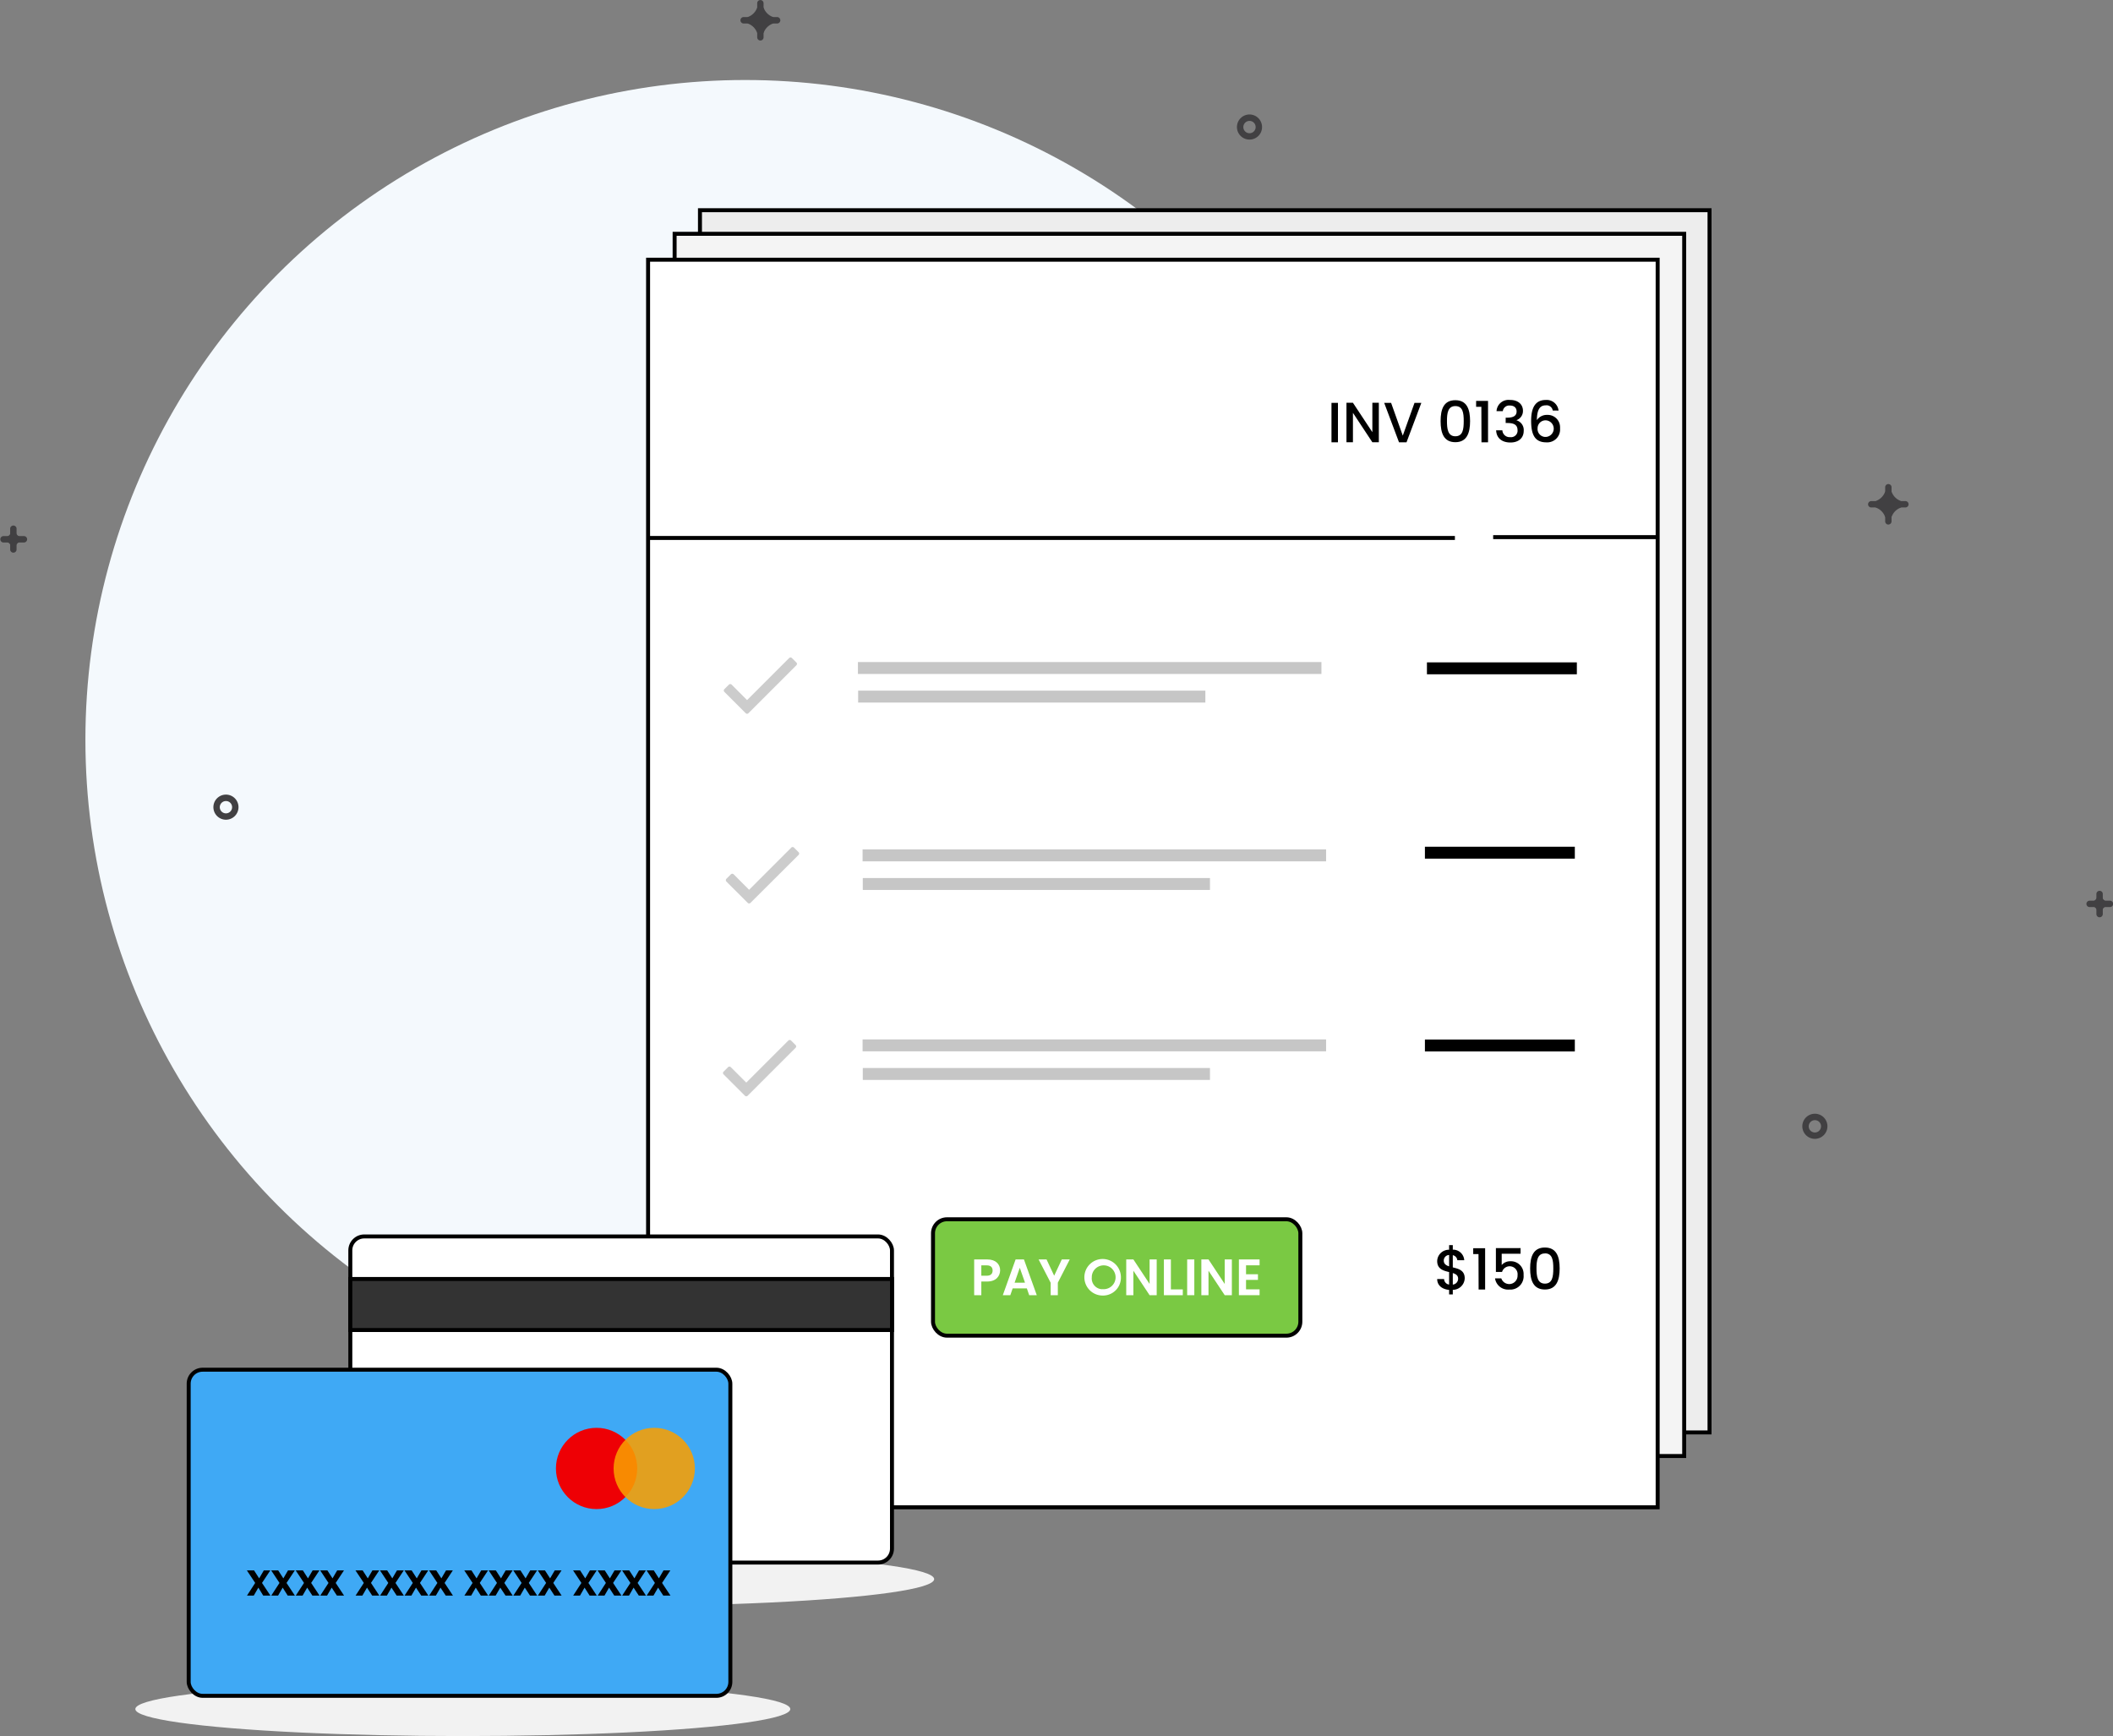 <svg xmlns="http://www.w3.org/2000/svg" viewBox="0 0 531.93 437.06"><rect x="0" y="0" width="531.93" height="437.06" fill="#808080" stroke="none"/><defs><style>.a{fill:#f2f2f2;}.b{fill:#f4f9fd;}.c{fill:#ededed;}.c,.d,.g,.h,.j,.k,.n,.o{stroke:#000;}.c,.d,.g,.h,.i,.j,.k,.n,.o{stroke-miterlimit:10;}.d{fill:#f4f4f4;}.e{fill:#414042;}.f,.g{fill:#fff;}.h,.i,.j{fill:none;}.i{stroke:#c6c6c6;}.i,.j{stroke-width:3px;}.k{fill:#7ac943;}.l,.o{fill:#3fa9f5;}.l{opacity:0.06;}.l,.q{isolation:isolate;}.m{fill:#ccc;}.n{fill:#333;}.p{fill:#ee0005;}.q{fill:#f99f00;opacity:0.87;}</style></defs><ellipse class="a" cx="152.73" cy="397.54" rx="82.44" ry="6.8"/><ellipse class="a" cx="116.51" cy="430.25" rx="82.44" ry="6.8"/><circle class="b" cx="187.59" cy="186.23" r="166.09"/><rect class="c" x="176.21" y="52.92" width="254.15" height="307.69"/><rect class="d" x="169.83" y="58.86" width="254.15" height="307.69"/><path class="e" d="M1527.51,538.86a.8.8,0,0,1-.8-.8h0v-5.14a.81.81,0,0,1,1.61,0v5.14a.8.8,0,0,1-.81.8Z" transform="translate(-998.96 -307.94)"/><path class="e" d="M1530.08,536.29H1525a.8.8,0,1,1,0-1.6h5.13a.8.8,0,0,1,0,1.6Z" transform="translate(-998.96 -307.94)"/><path class="e" d="M1529.3,536a2.32,2.32,0,0,0-1.25,1.25.58.58,0,0,1-.77.3.59.59,0,0,1-.3-.3,2.29,2.29,0,0,0-1.25-1.25.58.58,0,0,1-.29-.77.55.55,0,0,1,.29-.29,2.29,2.29,0,0,0,1.25-1.25.58.58,0,0,1,.77-.3.55.55,0,0,1,.3.3,2.32,2.32,0,0,0,1.25,1.25.58.58,0,0,1,.3.77A.57.57,0,0,1,1529.3,536Z" transform="translate(-998.96 -307.94)"/><path class="e" d="M1002.33,447.07a.8.8,0,0,1-.81-.8h0v-5.13a.81.81,0,1,1,1.61,0v5.13a.8.8,0,0,1-.8.8Z" transform="translate(-998.96 -307.94)"/><path class="e" d="M1004.89,444.51h-5.13a.81.81,0,0,1,0-1.61h5.13a.81.81,0,1,1,0,1.61Z" transform="translate(-998.96 -307.94)"/><path class="e" d="M1004.11,444.24a2.26,2.26,0,0,0-1.25,1.25.59.59,0,0,1-.77.29.6.6,0,0,1-.3-.29,2.26,2.26,0,0,0-1.25-1.25.58.58,0,0,1,0-1.07,2.26,2.26,0,0,0,1.25-1.25.58.58,0,0,1,1.07,0,2.26,2.26,0,0,0,1.25,1.25.58.58,0,0,1,.3.77A.62.62,0,0,1,1004.11,444.24Z" transform="translate(-998.96 -307.94)"/><path class="e" d="M1474.34,440a.8.8,0,0,1-.8-.8h0V430.6a.8.8,0,1,1,1.6,0v8.59a.8.8,0,0,1-.8.8Z" transform="translate(-998.96 -307.94)"/><path class="e" d="M1478.64,435.69H1470a.8.8,0,0,1-.77-.83.81.81,0,0,1,.77-.77h8.6a.8.8,0,0,1,.06,1.6Z" transform="translate(-998.96 -307.94)"/><path class="e" d="M1477.33,435.79a3.78,3.78,0,0,0-2.1,2.09,1,1,0,0,1-1.31.47.9.9,0,0,1-.47-.47,3.81,3.81,0,0,0-2.1-2.09,1,1,0,0,1-.47-1.32,1,1,0,0,1,.47-.47,3.84,3.84,0,0,0,2.1-2.09,1,1,0,0,1,1.31-.48,1,1,0,0,1,.47.48,3.81,3.81,0,0,0,2.1,2.09,1,1,0,0,1,.47,1.31A1,1,0,0,1,1477.33,435.79Z" transform="translate(-998.96 -307.94)"/><path class="e" d="M1190.38,318.14a.8.8,0,0,1-.8-.8h0v-8.59a.8.8,0,1,1,1.6,0v8.59A.8.8,0,0,1,1190.38,318.14Z" transform="translate(-998.96 -307.94)"/><path class="e" d="M1194.68,313.85h-8.6a.81.81,0,0,1,0-1.61h8.6a.81.81,0,0,1,0,1.61Z" transform="translate(-998.96 -307.94)"/><path class="e" d="M1193.37,313.94a3.81,3.81,0,0,0-2.1,2.09,1,1,0,0,1-1.31.48,1,1,0,0,1-.47-.48,3.79,3.79,0,0,0-2.09-2.09,1,1,0,0,1-.48-1.31.94.94,0,0,1,.48-.48,3.83,3.83,0,0,0,2.09-2.09,1,1,0,0,1,1.31-.48,1,1,0,0,1,.47.48,3.84,3.84,0,0,0,2.1,2.09,1,1,0,0,1,.48,1.31A1,1,0,0,1,1193.37,313.94Z" transform="translate(-998.96 -307.94)"/><path class="e" d="M1055.84,514.3a3.16,3.16,0,1,1,3.16-3.16,3.16,3.16,0,0,1-3.16,3.16Zm0-4.7a1.55,1.55,0,1,0,1.55,1.55A1.54,1.54,0,0,0,1055.84,509.6Z" transform="translate(-998.96 -307.94)"/><path class="e" d="M1313.51,343.08a3.16,3.16,0,1,1,3.16-3.16,3.15,3.15,0,0,1-3.16,3.16Zm0-4.7a1.55,1.55,0,1,0,1.55,1.55h0a1.54,1.54,0,0,0-1.55-1.55Z" transform="translate(-998.96 -307.94)"/><path class="e" d="M1455.85,594.64a3.16,3.16,0,1,1,3.15-3.16h0A3.16,3.16,0,0,1,1455.85,594.64Zm0-4.7a1.55,1.55,0,1,0,1.54,1.55A1.54,1.54,0,0,0,1455.85,589.94Z" transform="translate(-998.96 -307.94)"/><rect class="f" x="164.94" y="65.74" width="252.72" height="307.69"/><rect class="g" x="163.15" y="65.38" width="254.15" height="314.08"/><path d="M1334.15,409.36h1.63v9.93h-1.63Z" transform="translate(-998.96 -307.94)"/><path d="M1346.07,409.34v9.94h-1.63l-4.89-7.41v7.41h-1.63v-9.94h1.63l4.89,7.4v-7.4Z" transform="translate(-998.96 -307.94)"/><path d="M1355.05,409.36h1.72l-3.73,9.93h-1.89l-3.73-9.93h1.74l2.94,8.25Z" transform="translate(-998.96 -307.94)"/><path d="M1365.33,408.69c2.91,0,3.71,2.28,3.71,5.26s-.8,5.31-3.71,5.31-3.71-2.29-3.71-5.31S1362.42,408.69,1365.33,408.69Zm0,1.48c-1.9,0-2.11,1.83-2.11,3.77s.21,3.83,2.11,3.83,2.11-1.78,2.11-3.83S1367.23,410.17,1365.33,410.17Z" transform="translate(-998.96 -307.94)"/><path d="M1371.88,410.36h-1.32v-1.49h3v10.42h-1.65Z" transform="translate(-998.96 -307.94)"/><path d="M1379.15,408.63c2.07,0,3.2,1.2,3.2,2.71a2.43,2.43,0,0,1-1.6,2.36v.06a2.54,2.54,0,0,1,1.79,2.67c0,1.66-1.17,2.91-3.35,2.91-2,0-3.5-1-3.59-3.07h1.57a1.82,1.82,0,0,0,1.95,1.72h.06a1.64,1.64,0,0,0,1.81-1.45,1.22,1.22,0,0,0,0-.27c0-1.37-.88-1.84-2.58-1.84H1378v-1.34h.38c1.47,0,2.37-.44,2.37-1.56,0-.9-.58-1.5-1.7-1.5a1.62,1.62,0,0,0-1.77,1.42h-1.58a3,3,0,0,1,3.26-2.83Z" transform="translate(-998.96 -307.94)"/><path d="M1389.85,411.29a1.56,1.56,0,0,0-1.73-1.31c-1.47,0-2.23,1-2.27,3.73a3,3,0,0,1,2.63-1.32,3.1,3.1,0,0,1,3.21,3,3.27,3.27,0,0,1,0,.44,3.23,3.23,0,0,1-3,3.47h-.47c-3,0-3.81-2.13-3.81-5.44s1.08-5.23,3.68-5.23a3,3,0,0,1,3.22,2.67Zm-3.82,4.5a2,2,0,0,0,1.8,2.14h.35a2.09,2.09,0,0,0-.06-4.17,2,2,0,0,0-2.08,1.8,1.69,1.69,0,0,0,0,.23Z" transform="translate(-998.96 -307.94)"/><line class="h" x1="163.15" y1="135.43" x2="366.26" y2="135.43"/><line class="h" x1="375.89" y1="135.22" x2="416.95" y2="135.22"/><path d="M1363.76,632.67c-1.74-.16-3-1.12-3-2.73h1.74a1.43,1.43,0,0,0,1.26,1.38v-3.14c-1.43-.35-3-.75-3-2.77a2.94,2.94,0,0,1,3-2.85v-1.17h.93v1.15a2.82,2.82,0,0,1,2.88,2.66h-1.74a1.44,1.44,0,0,0-1.14-1.27V627c1.43.35,3,.73,3,2.75a3,3,0,0,1-3,2.9v1.16h-.93Zm0-5.9v-2.89a1.39,1.39,0,0,0-1.34,1.42v0c0,.82.57,1.2,1.34,1.44Zm.93,1.66v2.9a1.48,1.48,0,0,0,1.34-1.49c0-.82-.57-1.17-1.34-1.41Z" transform="translate(-998.96 -307.94)"/><path d="M1371.16,623.65h-1.33v-1.48h3v10.41h-1.64Z" transform="translate(-998.96 -307.94)"/><path d="M1381.75,622.14v1.42H1377v2.85a2.77,2.77,0,0,1,2.16-.95,3.19,3.19,0,0,1,3.35,3,3.85,3.85,0,0,1,0,.48,3.35,3.35,0,0,1-3,3.64,3.62,3.62,0,0,1-.57,0,3.31,3.31,0,0,1-3.62-2.82h1.58a2.1,2.1,0,0,0,4.09-.78,2,2,0,0,0-3.9-.83h-1.55v-6Z" transform="translate(-998.96 -307.94)"/><path d="M1387.88,622c2.91,0,3.71,2.29,3.71,5.26s-.8,5.31-3.71,5.31-3.72-2.28-3.72-5.31S1385,622,1387.88,622Zm0,1.49c-1.9,0-2.12,1.83-2.12,3.77s.22,3.83,2.12,3.83,2.11-1.79,2.11-3.83S1389.78,623.47,1387.88,623.47Z" transform="translate(-998.96 -307.94)"/><line class="i" x1="215.98" y1="168.17" x2="332.66" y2="168.17"/><line class="i" x1="216.03" y1="175.37" x2="303.44" y2="175.37"/><line class="i" x1="217.15" y1="215.34" x2="333.83" y2="215.34"/><line class="i" x1="217.2" y1="222.54" x2="304.6" y2="222.54"/><line class="i" x1="217.15" y1="263.17" x2="333.83" y2="263.17"/><line class="i" x1="217.2" y1="270.37" x2="304.6" y2="270.37"/><line class="j" x1="359.22" y1="168.25" x2="396.96" y2="168.25"/><line class="j" x1="358.71" y1="214.66" x2="396.45" y2="214.66"/><line class="j" x1="358.71" y1="263.2" x2="396.45" y2="263.2"/><rect class="k" x="234.88" y="306.95" width="92.47" height="29.3" rx="3.51"/><path class="l" d="M1049.31,697.46l129.58-30.77-.19,67.12H1049.31Z" transform="translate(-998.96 -307.94)"/><path class="f" d="M1247.45,630.56H1246V634h-1.8v-9h3.3c2.16,0,3.24,1.22,3.24,2.77C1250.69,629.17,1249.76,630.56,1247.45,630.56Zm-.08-1.46c1,0,1.47-.5,1.47-1.3s-.45-1.31-1.47-1.31H1246v2.61Z" transform="translate(-998.96 -307.94)"/><path class="f" d="M1257.46,632.29h-3.57l-.59,1.71h-1.89l3.22-9h2.1l3.23,9h-1.91Zm-1.78-5.19-1.3,3.75H1257Z" transform="translate(-998.96 -307.94)"/><path class="f" d="M1260.42,625h2l1.92,4.1,1.92-4.1h2l-3,5.85V634h-1.8v-3.12Z" transform="translate(-998.96 -307.94)"/><path class="f" d="M1276.55,634.09a4.6,4.6,0,1,1,4.59-4.6,4.5,4.5,0,0,1-4.41,4.6Zm0-1.61a3,3,0,1,0-2.74-3.22c0,.07,0,.15,0,.23a2.72,2.72,0,0,0,2.42,3Z" transform="translate(-998.96 -307.94)"/><path class="f" d="M1290.15,625v9h-1.79l-4.08-6.16V634h-1.8v-9h1.8l4.08,6.17V625Z" transform="translate(-998.96 -307.94)"/><path class="f" d="M1293.72,625v7.54h3V634h-4.76v-9Z" transform="translate(-998.96 -307.94)"/><path class="f" d="M1297.82,625h1.8v9h-1.8Z" transform="translate(-998.96 -307.94)"/><path class="f" d="M1309.07,625v9h-1.8l-4.08-6.16V634h-1.8v-9h1.8l4.08,6.17V625Z" transform="translate(-998.96 -307.94)"/><path class="f" d="M1316.05,626.48h-3.41v2.25h3v1.42h-3v2.38h3.41V634h-5.21v-9h5.21Z" transform="translate(-998.96 -307.94)"/><path class="m" d="M1197.63,473.59l-10.6,10.6-3.89-3.9a.51.51,0,0,0-.69,0h0l-1.14,1.14a.51.51,0,0,0,0,.69l5.38,5.37a.48.48,0,0,0,.68,0l12.08-12.08a.48.48,0,0,0,0-.68l-1.14-1.14A.48.48,0,0,0,1197.63,473.59Z" transform="translate(-998.96 -307.94)"/><path class="m" d="M1198.14,521.34l-10.6,10.6-3.89-3.9a.51.51,0,0,0-.69,0l-1.14,1.14a.51.51,0,0,0,0,.69h0l5.38,5.37a.48.48,0,0,0,.68,0h0L1200,523.16a.48.48,0,0,0,0-.68h0l-1.14-1.14A.48.48,0,0,0,1198.14,521.34Z" transform="translate(-998.96 -307.94)"/><path class="m" d="M1197.42,569.89l-10.59,10.59-3.9-3.89a.48.48,0,0,0-.68,0l-1.14,1.14a.48.48,0,0,0,0,.68h0l5.38,5.38a.48.48,0,0,0,.68,0h0l12.08-12.08a.48.48,0,0,0,0-.68l-1.14-1.14a.49.49,0,0,0-.69,0Z" transform="translate(-998.96 -307.94)"/><rect class="g" x="88.19" y="311.27" width="136.36" height="82.1" rx="3.51"/><rect class="n" x="88.19" y="321.98" width="136.36" height="12.85"/><rect class="o" x="47.5" y="344.82" width="136.36" height="82.1" rx="3.51"/><circle class="p" cx="150.18" cy="369.68" r="10.23"/><circle class="q" cx="164.7" cy="369.68" r="10.23"/><path d="M1064,707.62l-1.15,2h-1.71l2.06-3.18-2.09-3.15h1.81l1.28,2,1.17-2H1067l-2.08,3.15,2.11,3.18h-1.81Z" transform="translate(-998.96 -307.94)"/><path d="M1070.12,707.62l-1.15,2h-1.72l2.07-3.18-2.09-3.15H1069l1.29,2,1.17-2h1.71l-2.08,3.15,2.1,3.18h-1.8Z" transform="translate(-998.96 -307.94)"/><path d="M1076.29,707.62l-1.15,2h-1.72l2.07-3.18-2.09-3.15h1.81l1.28,2,1.17-2h1.71l-2.08,3.15,2.11,3.18h-1.81Z" transform="translate(-998.96 -307.94)"/><path d="M1082.46,707.62l-1.16,2h-1.71l2.07-3.18-2.09-3.15h1.81l1.29,2,1.17-2h1.71l-2.08,3.15,2.1,3.18h-1.8Z" transform="translate(-998.96 -307.94)"/><path d="M1091.35,707.62l-1.16,2h-1.71l2.07-3.18-2.1-3.15h1.81l1.29,2,1.16-2h1.72l-2.08,3.15,2.1,3.18h-1.8Z" transform="translate(-998.96 -307.94)"/><path d="M1097.51,707.62l-1.15,2h-1.71l2.06-3.18-2.09-3.15h1.81l1.29,2,1.17-2h1.71l-2.08,3.15,2.1,3.18h-1.8Z" transform="translate(-998.96 -307.94)"/><path d="M1103.68,707.62l-1.15,2h-1.72l2.07-3.18-2.09-3.15h1.8l1.29,2,1.17-2h1.71l-2.08,3.15,2.11,3.18H1105Z" transform="translate(-998.96 -307.94)"/><path d="M1109.85,707.62l-1.16,2H1107l2.07-3.18-2.09-3.15h1.8l1.29,2,1.17-2h1.71l-2.07,3.15,2.1,3.18h-1.81Z" transform="translate(-998.96 -307.94)"/><path d="M1118.73,707.62l-1.15,2h-1.71l2.06-3.18-2.09-3.15h1.81l1.28,2,1.17-2h1.72l-2.08,3.15,2.1,3.18H1120Z" transform="translate(-998.96 -307.94)"/><path d="M1124.9,707.62l-1.16,2H1122l2.07-3.18-2.09-3.15h1.81l1.29,2,1.17-2H1128l-2.08,3.15,2.1,3.18h-1.8Z" transform="translate(-998.96 -307.94)"/><path d="M1131.07,707.62l-1.15,2h-1.72l2.07-3.18-2.09-3.15h1.8l1.29,2,1.17-2h1.72l-2.08,3.15,2.1,3.18h-1.8Z" transform="translate(-998.96 -307.94)"/><path d="M1137.24,707.62l-1.16,2h-1.71l2.07-3.18-2.09-3.15h1.8l1.29,2,1.17-2h1.71l-2.08,3.15,2.1,3.18h-1.8Z" transform="translate(-998.96 -307.94)"/><path d="M1146.12,707.62l-1.15,2h-1.71l2.06-3.18-2.09-3.15H1145l1.29,2,1.17-2h1.71l-2.08,3.15,2.1,3.18h-1.8Z" transform="translate(-998.96 -307.94)"/><path d="M1152.29,707.62l-1.15,2h-1.71l2.06-3.18-2.09-3.15h1.81l1.28,2,1.17-2h1.72l-2.08,3.15,2.1,3.18h-1.81Z" transform="translate(-998.96 -307.94)"/><path d="M1158.46,707.62l-1.15,2h-1.72l2.07-3.18-2.09-3.15h1.8l1.3,2,1.16-2h1.72l-2.08,3.15,2.1,3.18h-1.8Z" transform="translate(-998.96 -307.94)"/><path d="M1164.63,707.62l-1.16,2h-1.71l2.07-3.18-2.09-3.15h1.81l1.28,2,1.17-2h1.71l-2.08,3.15,2.11,3.18h-1.81Z" transform="translate(-998.96 -307.94)"/></svg>